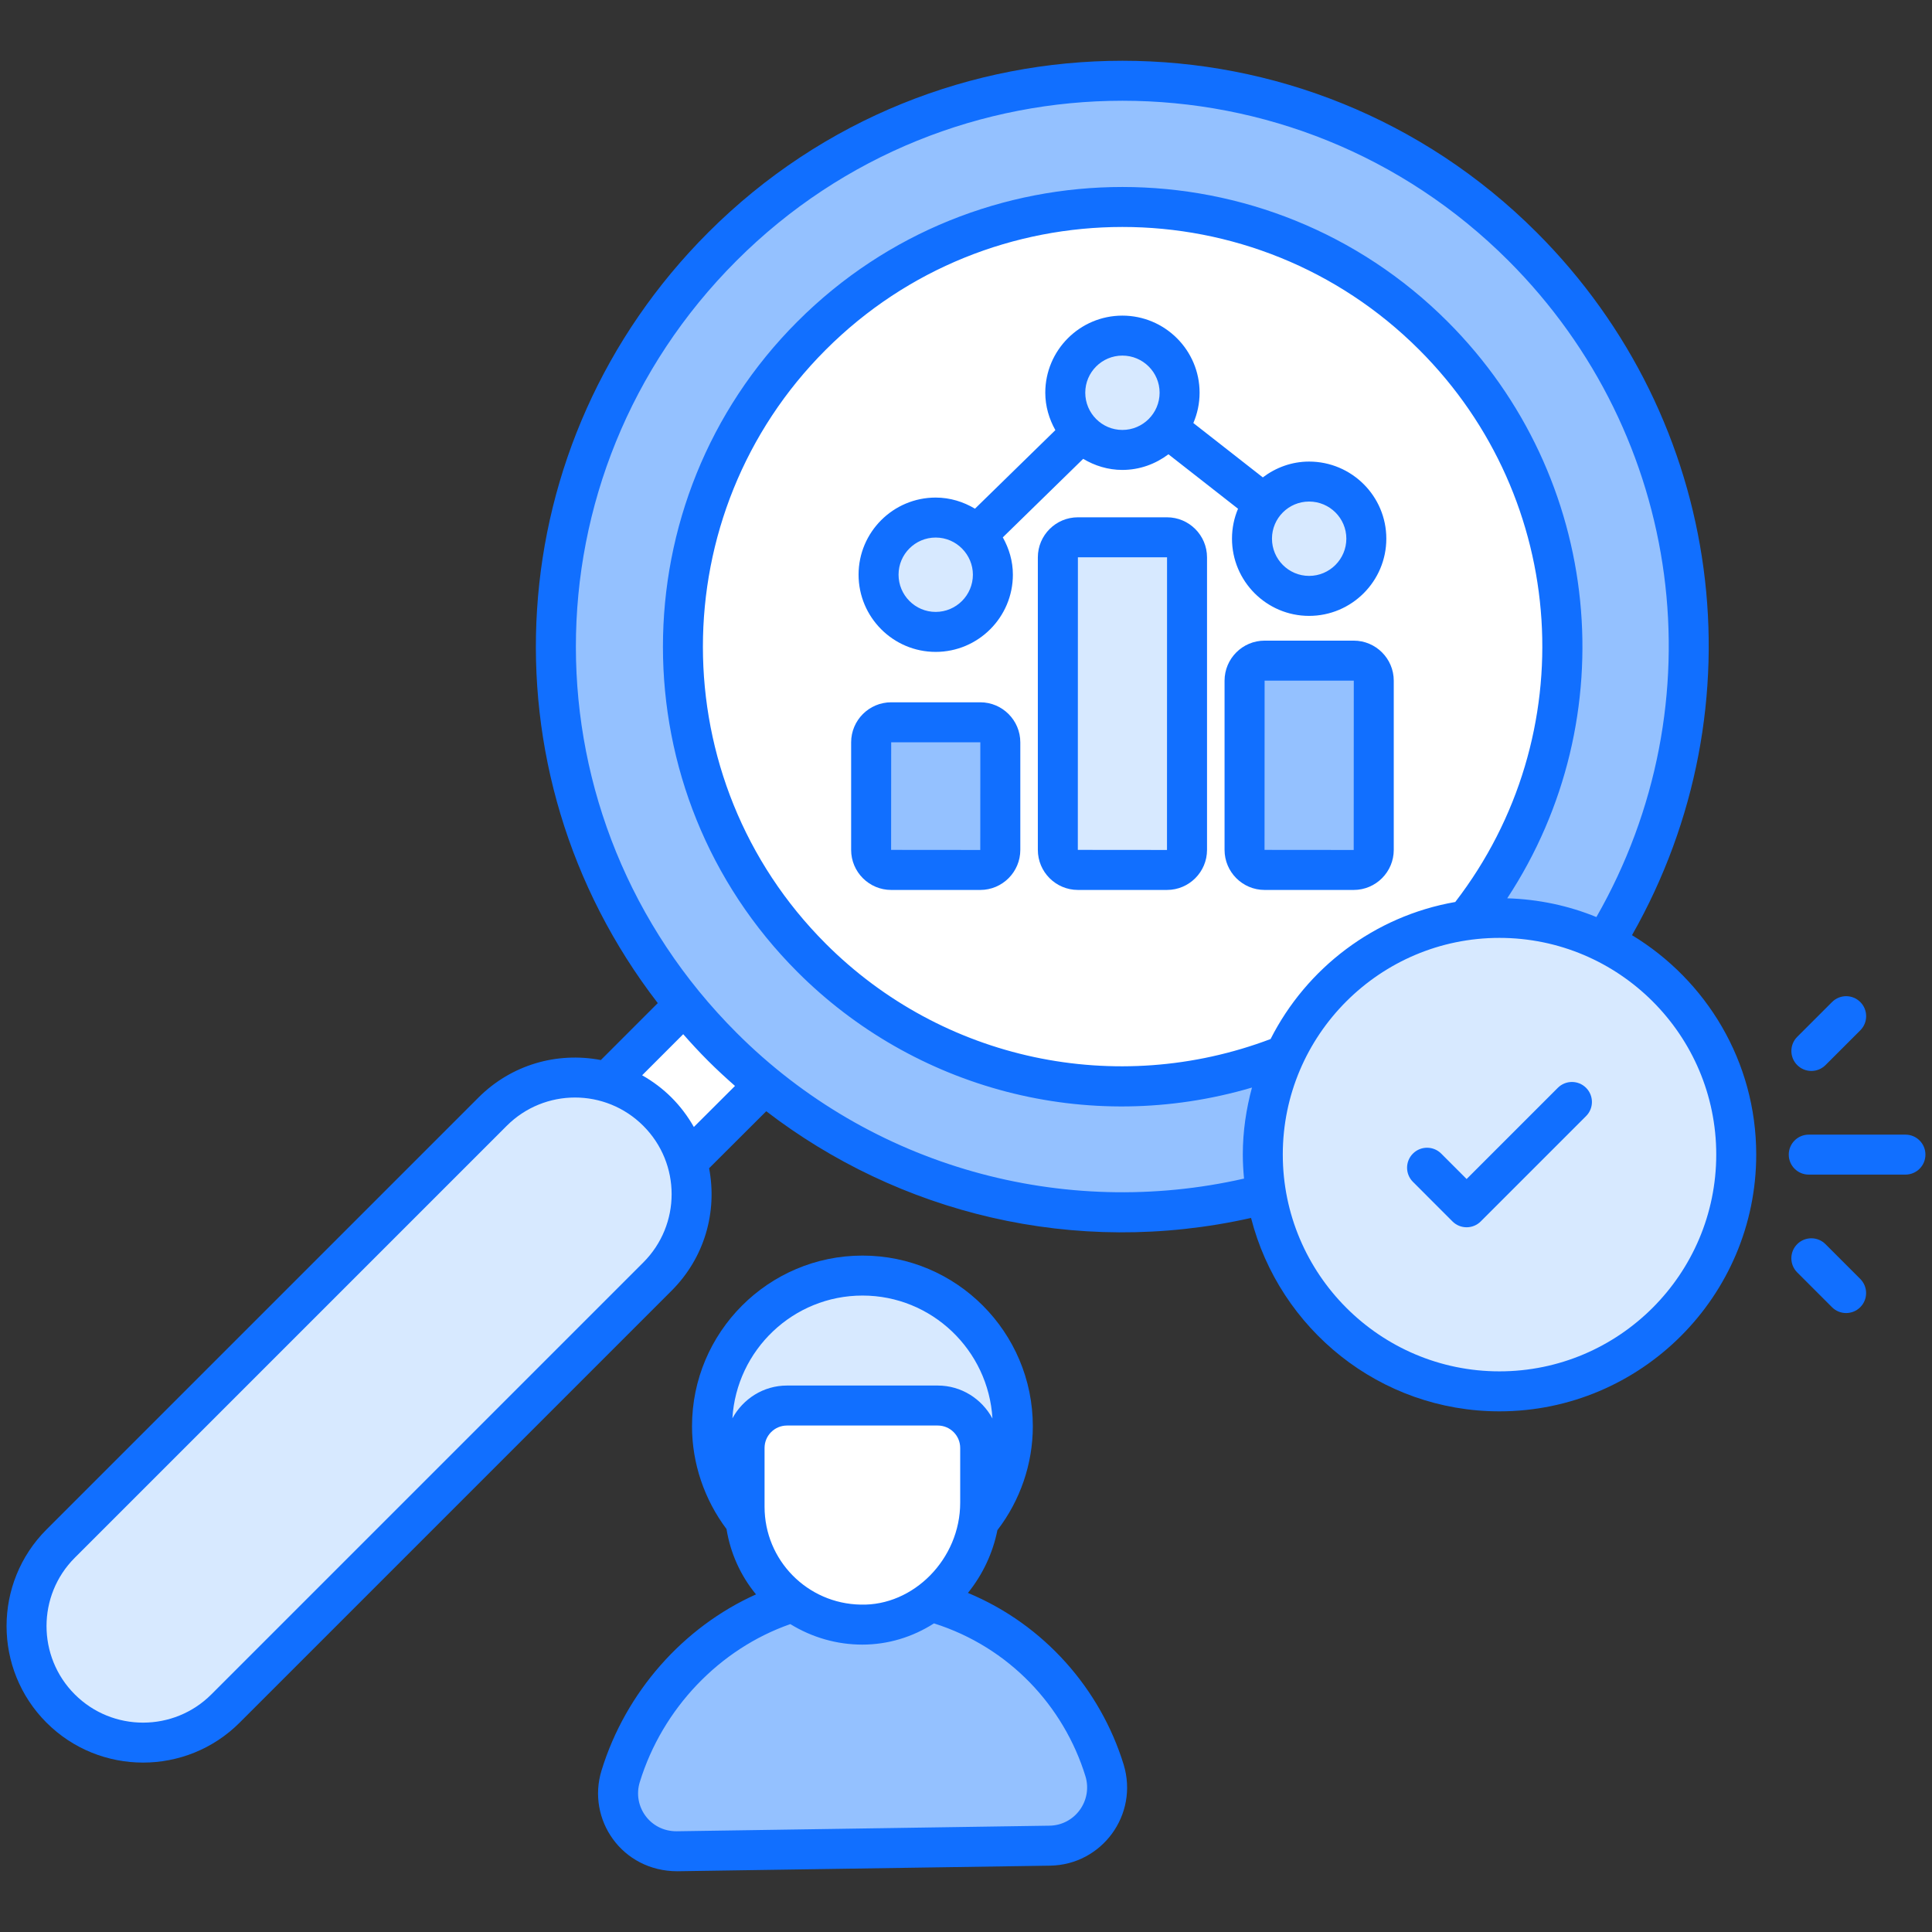 <svg enable-background="new 0 0 512 512" height="512" viewBox="0 0 512 512" width="512" xmlns="http://www.w3.org/2000/svg"><rect x="0" y="0" width="512" height="512" fill="#333333" stroke="none"/><g id="_x39_6_Analysing"><g><path d="m112.849 281.164h119.652v30.005h-119.652z" fill="#fff" transform="matrix(.707 -.707 .707 .707 -158.846 208.845)"/><path d="m403.513 277.419c-58.582 58.581-153.544 58.581-212.094.031-58.581-58.581-58.581-153.544 0-212.125 58.55-58.55 153.512-58.55 212.093.032 58.55 58.55 58.551 153.512.001 212.062z" fill="#94c1ff"/><path d="m215.05 253.818c-45.452-45.452-45.452-119.408.002-164.862 45.435-45.435 119.377-45.42 164.829.032 45.435 45.435 45.436 119.364.001 164.798-45.454 45.454-119.398 45.467-164.832.032z" fill="#fff"/><path d="m59.761 452.775 114.466-114.465c12.066-12.066 12.066-31.628 0-43.693-12.066-12.066-31.628-12.066-43.693 0l-114.466 114.465c-12.066 12.066-12.066 31.628 0 43.693 12.065 12.066 31.627 12.066 43.693 0z" fill="#d7e9ff"/><path d="m460.116 305.962c0 34.672-28.084 62.757-62.757 62.757-34.623 0-62.707-28.085-62.707-62.757 0-34.623 28.084-62.707 62.707-62.707 34.673 0 62.757 28.085 62.757 62.707z" fill="#d7e9ff"/><path d="m268.41 377.957c0 22.013-17.839 39.891-39.852 39.891-22.052 0-39.891-17.878-39.891-39.891s17.839-39.891 39.891-39.891c22.013 0 39.852 17.878 39.852 39.891z" fill="#d7e9ff"/><path d="m179.427 490.591c-10.424.154-18.021-9.917-14.948-19.879 8.534-27.664 33.985-48.857 63.865-48.937 18.628-.05 35.462 7.471 47.639 19.648 7.655 7.655 13.47 17.151 16.721 27.775 3.002 9.811-4.218 19.785-14.477 19.937z" fill="#94c1ff"/><path d="m259.761 383.718v14.52c0 17.485-14.308 32.62-31.79 32.298-8.418-.155-15.986-3.643-21.514-9.135-5.656-5.693-9.14-13.485-9.14-22.1v-15.583c0-6.206 5.031-11.238 11.238-11.238h39.969c6.205.001 11.237 5.032 11.237 11.238z" fill="#fff"/><path d="m265.098 196.73v28.502c0 2.936-2.38 5.316-5.316 5.316h-23.61c-2.936 0-5.316-2.38-5.316-5.316v-28.502c0-2.936 2.38-5.316 5.316-5.316h23.61c2.936 0 5.316 2.38 5.316 5.316z" fill="#94c1ff"/><path d="m314.58 147.705v77.527c0 2.936-2.38 5.316-5.316 5.316h-23.61c-2.936 0-5.316-2.38-5.316-5.316v-77.527c0-2.936 2.38-5.316 5.316-5.316h23.61c2.936 0 5.316 2.38 5.316 5.316z" fill="#d7e9ff"/><path d="m364.061 180.389v44.843c0 2.936-2.38 5.316-5.316 5.316h-23.61c-2.936 0-5.316-2.38-5.316-5.316v-44.843c0-2.936 2.38-5.316 5.316-5.316h23.61c2.936-.001 5.316 2.38 5.316 5.316z" fill="#94c1ff"/><path d="m263.128 152.289c0 8.406-6.806 15.171-15.171 15.171s-15.13-6.766-15.13-15.171c0-8.364 6.766-15.13 15.13-15.13s15.171 6.766 15.171 15.13z" fill="#d7e9ff"/><path d="m312.609 104.068c0 8.406-6.806 15.171-15.171 15.171s-15.13-6.766-15.13-15.171c0-8.364 6.766-15.13 15.13-15.13 8.365 0 15.171 6.766 15.171 15.13z" fill="#d7e9ff"/><path d="m362.091 142.746c0 8.406-6.806 15.171-15.171 15.171s-15.13-6.766-15.13-15.171c0-8.364 6.766-15.13 15.13-15.13 8.365 0 15.171 6.766 15.171 15.13z" fill="#d7e9ff"/><g fill="#116fff"><path d="m412.836 288.285-24.169 24.169-6.735-6.741c-2.069-2.069-5.421-2.069-7.491 0-2.069 2.069-2.069 5.421 0 7.491l10.481 10.486c2.069 2.069 5.423 2.068 7.491 0l27.914-27.914c2.069-2.069 2.069-5.421 0-7.491-2.069-2.069-5.422-2.069-7.491 0z"/><path d="m504.964 300.69h-25.628c-2.928 0-5.297 2.369-5.297 5.297s2.369 5.297 5.297 5.297h25.628c2.928 0 5.297-2.369 5.297-5.297.001-2.928-2.369-5.297-5.297-5.297z"/><path d="m476.284 282.263c2.069 2.069 5.421 2.069 7.491 0l9.224-9.219c2.069-2.069 2.069-5.421 0-7.491s-5.421-2.069-7.491 0l-9.224 9.219c-2.069 2.07-2.069 5.422 0 7.491z"/><path d="m483.77 329.711c-2.069-2.069-5.421-2.069-7.491 0-2.069 2.069-2.069 5.421 0 7.491l9.218 9.219c2.069 2.069 5.421 2.069 7.491 0 2.069-2.069 2.069-5.421 0-7.491z"/><path d="m259.784 186.116h-23.61c-5.851 0-10.615 4.764-10.615 10.615v28.499c0 5.851 4.764 10.615 10.615 10.615h23.61c5.851 0 10.61-4.764 10.61-10.615v-28.499c0-5.851-4.759-10.615-10.61-10.615zm0 39.134-23.631-.021.021-28.519 23.626.01z"/><path d="m432.499 247.834c34.465-60.663 24.504-136.48-25.26-186.24-60.655-60.655-158.888-60.655-219.542 0-55.574 55.574-60.942 142.579-13.379 204.237l-15.089 15.091c-11.711-2.23-23.776 1.278-32.441 9.949l-114.465 114.466c-14.112 14.112-14.112 37.071 0 51.183 14.113 14.113 37.07 14.113 51.183 0l114.466-114.466c8.722-8.715 12.171-20.814 9.947-32.456l15.144-15.109c34.978 26.883 81.529 38.84 128.478 28.276 7.506 29.41 34.126 51.254 65.818 51.254 37.526 0 68.058-30.532 68.058-68.058-.001-24.642-13.229-46.198-32.918-58.127zm-262.018 86.73-114.466 114.465c-9.984 9.984-26.217 9.984-36.202 0-9.979-9.979-9.979-26.223 0-36.202l114.466-114.466c10.009-10.009 26.192-10.009 36.202 0 10.009 10.01 10.009 26.193 0 36.203zm13.397-35.898c-1.597-2.814-3.555-5.446-5.906-7.795-2.351-2.352-4.984-4.313-7.8-5.91l10.886-10.888c2.038 2.32 4.197 4.669 6.64 7.114 2.257 2.257 4.644 4.449 7.083 6.601zm145.479 7.295c0 2.153.127 4.277.323 6.38-47.77 10.882-98.864-2.966-134.488-38.645-56.674-56.674-56.867-147.75-.005-204.612 56.515-56.515 148.049-56.512 204.561 0 46.486 46.48 55.705 117.355 23.315 173.945-7.328-2.999-15.296-4.715-23.631-4.969 31.393-47.749 25.39-111.632-15.819-152.841-47.512-47.512-124.76-47.595-172.291 0-47.515 47.515-47.515 124.827-.005 172.343 30.86 30.901 76.724 43.548 120.47 30.651-1.536 5.669-2.43 11.6-2.43 17.748zm-110.544-55.89c-43.382-43.387-43.382-113.974 0-157.361 43.366-43.409 113.89-43.42 157.309 0 39.625 39.625 43.541 102.174 9.538 146.326-21.432 3.739-39.413 17.512-48.944 36.32-40.905 15.469-86.988 5.671-117.903-25.285zm178.545 113.353c-31.654 0-57.406-25.778-57.406-57.463 0-31.654 25.752-57.411 57.406-57.411 31.685 0 57.463 25.757 57.463 57.411 0 31.686-25.777 57.463-57.463 57.463z"/><path d="m309.265 137.09h-23.61c-5.851 0-10.615 4.764-10.615 10.615v77.524c0 5.851 4.764 10.615 10.615 10.615h23.61c5.851 0 10.61-4.764 10.61-10.615v-77.524c0-5.851-4.759-10.615-10.61-10.615zm0 88.16-23.631-.021.021-77.545 23.626.01z"/><path d="m247.958 172.759c11.283 0 20.465-9.182 20.465-20.47 0-3.602-1.019-6.94-2.667-9.882l21.3-20.811c3.053 1.824 6.578 2.94 10.382 2.94 4.594 0 8.793-1.578 12.212-4.144l18.442 14.43c-1.031 2.438-1.602 5.114-1.602 7.923 0 11.288 9.167 20.47 20.429 20.47 11.288 0 20.47-9.182 20.47-20.47 0-11.262-9.182-20.423-20.47-20.423-4.617 0-8.834 1.598-12.26 4.192l-18.41-14.406c1.059-2.469 1.654-5.183 1.654-8.036 0-11.262-9.182-20.429-20.465-20.429-11.262 0-20.429 9.167-20.429 20.429 0 3.616 1.022 6.967 2.672 9.918l-21.304 20.817c-3.064-1.827-6.6-2.945-10.42-2.945-11.262 0-20.429 9.167-20.429 20.429.002 11.285 9.169 20.468 20.43 20.468zm98.962-39.844c5.447 0 9.875 4.408 9.875 9.829 0 5.447-4.428 9.875-9.875 9.875-5.421 0-9.834-4.428-9.834-9.875 0-5.421 4.413-9.829 9.834-9.829zm-49.481-38.679c5.442 0 9.87 4.413 9.87 9.834 0 5.442-4.428 9.87-9.87 9.87-5.421 0-9.834-4.428-9.834-9.87 0-5.421 4.413-9.834 9.834-9.834zm-49.481 48.219c5.568 0 9.87 4.591 9.87 9.834 0 5.447-4.428 9.875-9.87 9.875-5.421 0-9.834-4.428-9.834-9.875 0-5.422 4.413-9.834 9.834-9.834z"/><path d="m256.513 422.138c3.915-4.847 6.607-10.58 7.811-16.635 6.038-7.859 9.385-17.556 9.385-27.521 0-24.945-20.248-45.239-45.135-45.239-24.914 0-45.182 20.294-45.182 45.239 0 9.808 3.26 19.404 9.143 27.233 1.032 6.346 3.683 12.291 7.815 17.316-19.236 8.633-34.542 25.849-40.931 46.643-4.009 12.975 5.392 26.724 20.077 26.724l98.796-1.48c13.709-.216 23.519-13.471 19.492-26.781-6.166-19.992-21.011-37.061-41.271-45.499zm-62.42-46.267c1.098-18.119 16.119-32.534 34.481-32.534 18.354 0 33.367 14.442 34.437 32.587-2.797-5.174-8.207-8.739-14.49-8.739h-39.968c-6.259 0-11.653 3.541-14.46 8.686zm60.368 7.848v14.521c0 14.881-12.365 27.394-26.393 26.999-14.099-.26-25.452-11.731-25.452-25.938v-15.581c0-3.275 2.664-5.939 5.939-5.939h39.968c3.274-.001 5.938 2.663 5.938 5.938zm23.672 100.105-98.796 1.48c-7.122.044-11.745-6.679-9.793-13.01 6.018-19.588 21.215-35.376 39.902-41.889 5.789 3.559 12.359 5.434 19.082 5.434 6.761 0 13.282-1.974 18.987-5.626 19.91 6.304 34.404 21.916 40.142 40.518 1.947 6.458-2.778 12.984-9.524 13.093z"/><path d="m369.361 225.23v-44.841c0-5.851-4.764-10.615-10.615-10.615h-23.61c-5.851 0-10.615 4.764-10.615 10.615v44.841c0 5.851 4.764 10.615 10.615 10.615h23.61c5.851 0 10.615-4.765 10.615-10.615zm-34.246 0 .021-44.861 23.631.01-.021 44.872z"/></g></g></g></svg>